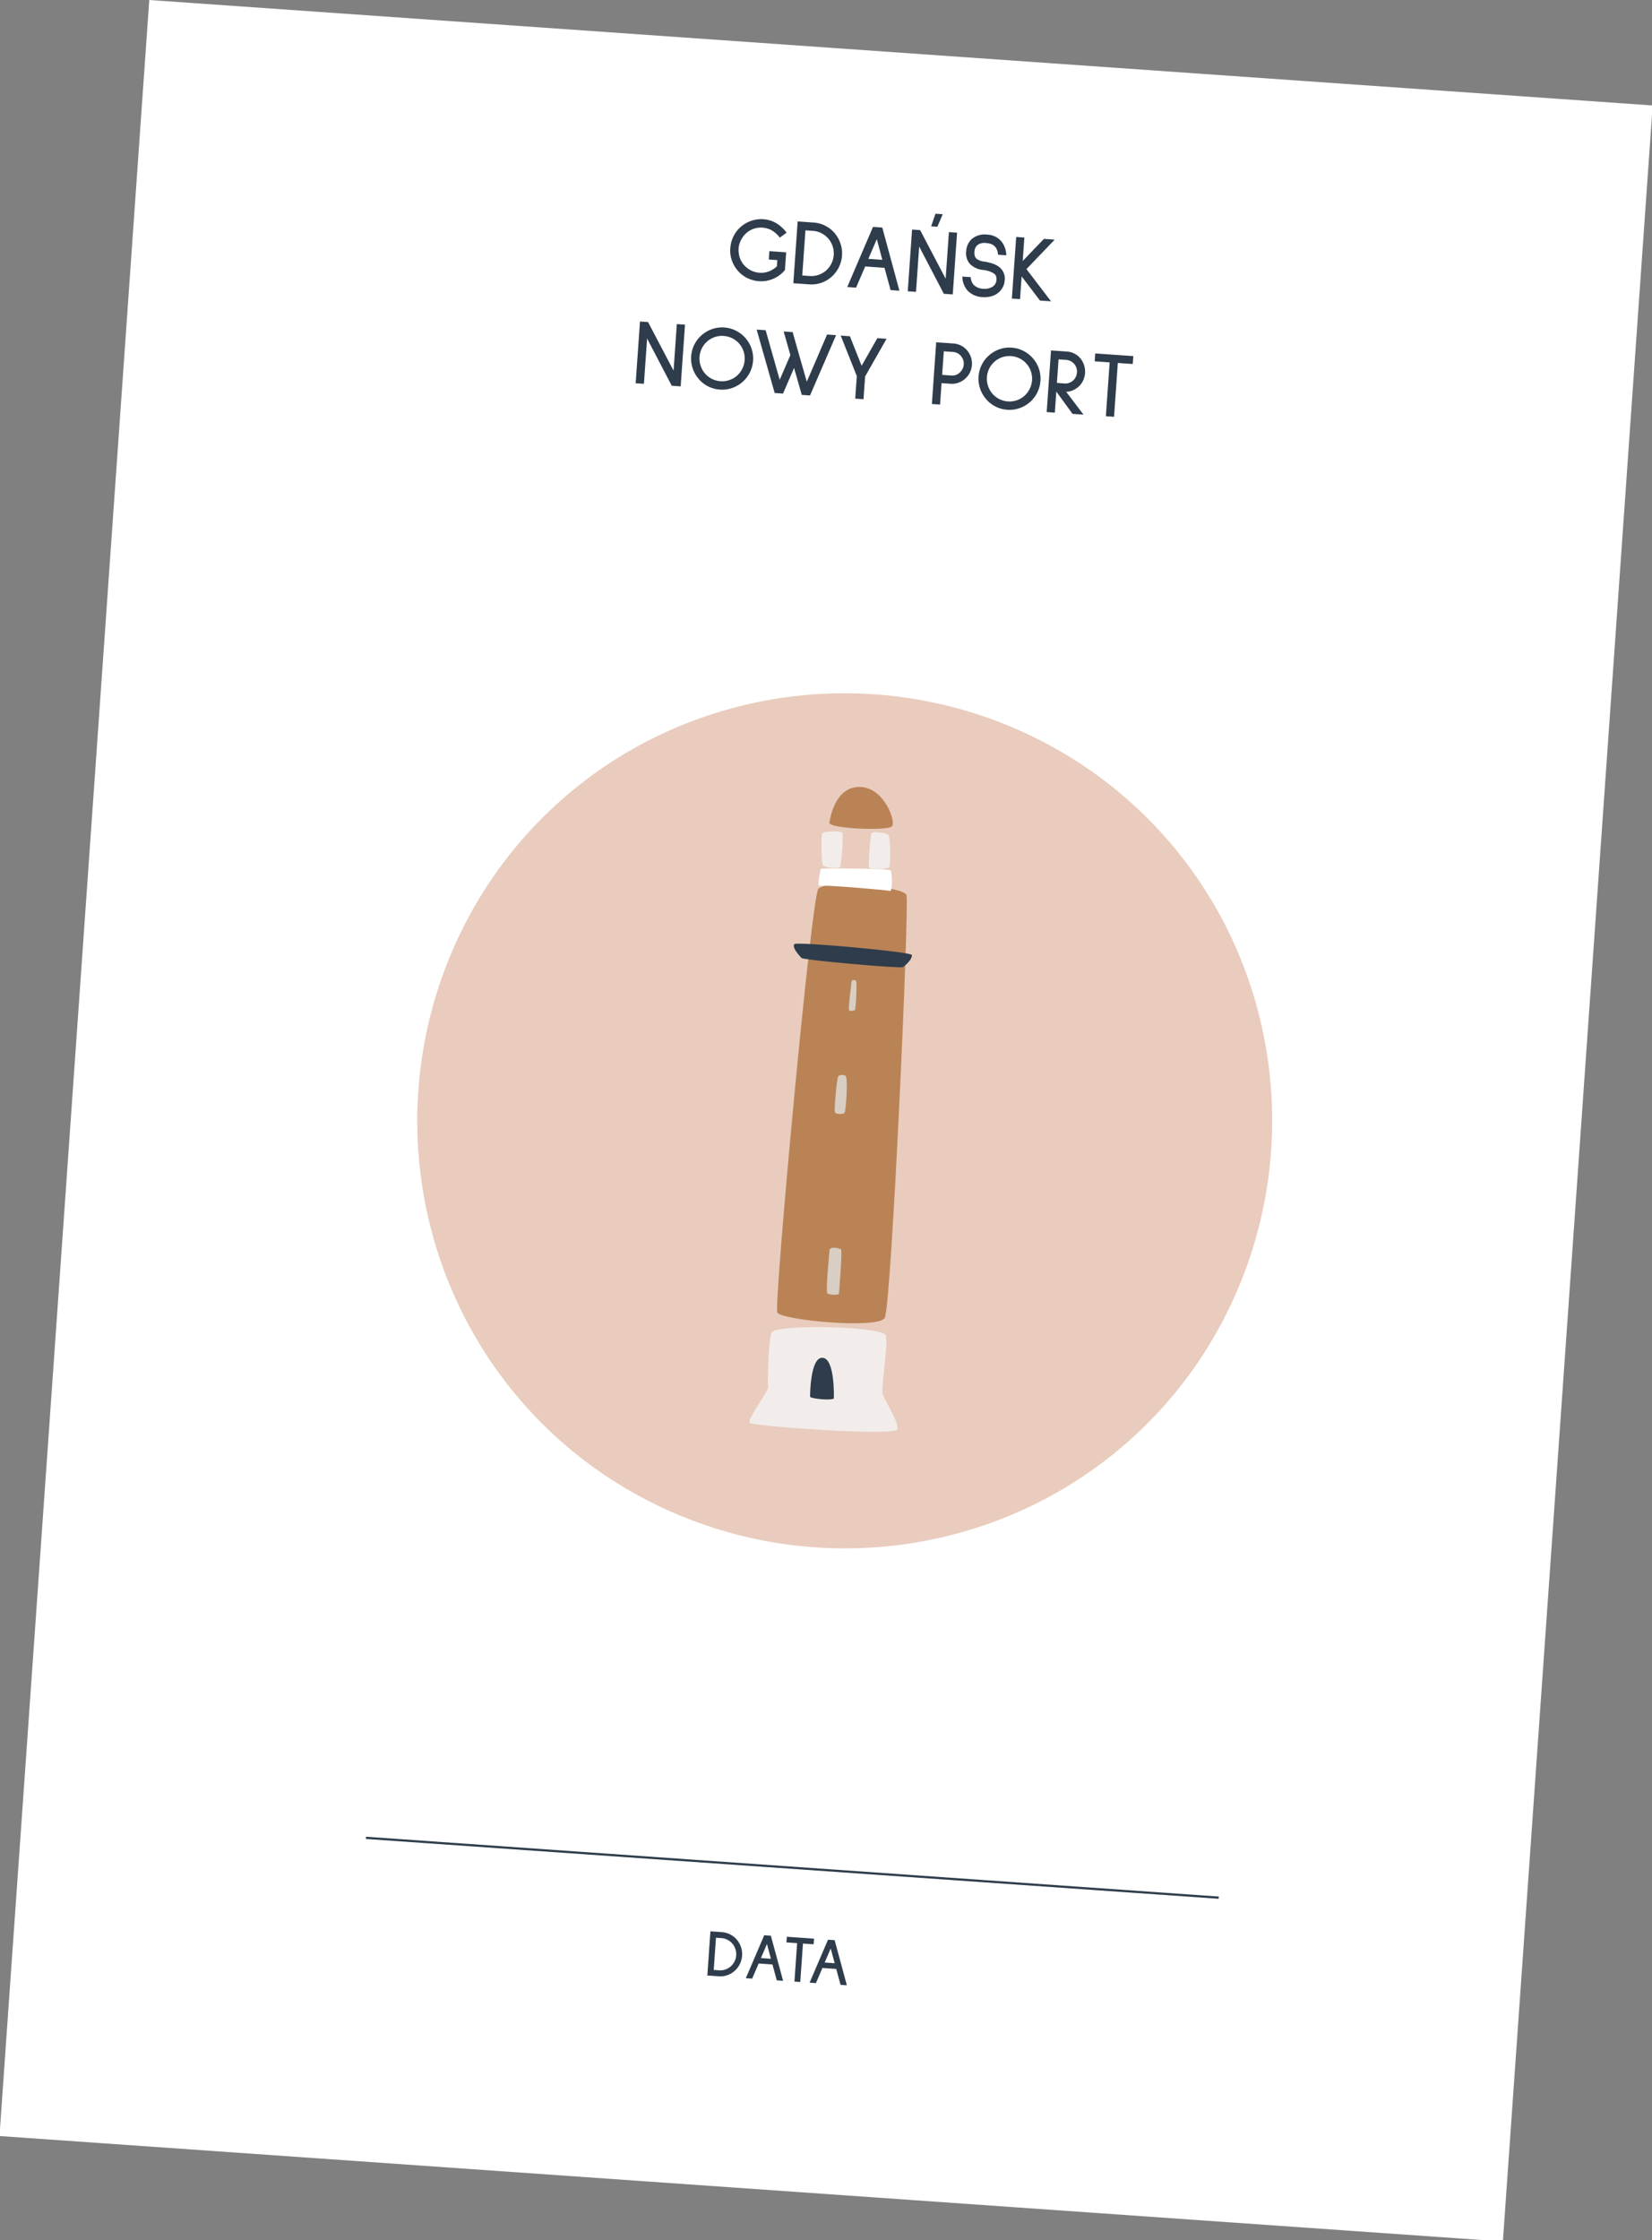 <svg xmlns="http://www.w3.org/2000/svg" width="373.099" height="505.818" viewBox="0 0 373.099 505.818">
  <rect x="0" y="0" width="373.099" height="505.818" fill="#808080" stroke="none"/>
  <g id="paszport_gdańsk" data-name="paszport gdańsk" transform="matrix(0.998, 0.07, -0.07, 0.998, 33.711, 0)">
    <rect id="Rectangle_502" data-name="Rectangle 502" width="340.217" height="483.263" fill="#fff"/>
    <line id="Line_1033" data-name="Line 1033" x2="192.986" transform="translate(77.817 410.343)" fill="none" stroke="#2e3c4b" stroke-miterlimit="10" stroke-width="0.5"/>
    <path id="Path_2845" data-name="Path 2845" d="M201.977,286.27a95.681,95.681,0,0,0,35.136-35.136,97.17,97.17,0,0,0,0-96.857,95.742,95.742,0,0,0-35.136-35.136,97.172,97.172,0,0,0-96.858,0,95.677,95.677,0,0,0-35.135,35.136,97.17,97.17,0,0,0,0,96.857,95.616,95.616,0,0,0,35.135,35.136,97.172,97.172,0,0,0,96.858,0Z" transform="translate(20.761 38.648)" fill="#e9ccbd"/>
    <g id="gdansk_nowy_kolor" data-name="gdansk nowy kolor" transform="translate(157.595 165.935)">
      <path id="Path_2846" data-name="Path 2846" d="M121.521,139.341c1.959-2.177,19.107-1.811,19.926.037s3.116,92.894,1.783,95.565-23.358,2.114-24.277.472S120.043,140.983,121.521,139.341Z" transform="translate(-114.396 -115.776)" fill="#ba8356"/>
      <path id="Path_2847" data-name="Path 2847" d="M128.492,121.664c5.161,0,8.359,7.23,7.473,8.373s-14.306,1.534-14.141.154C121.894,129.613,122.365,121.665,128.492,121.664Z" transform="translate(-113.267 -121.664)" fill="#ba8356"/>
      <path id="Path_2848" data-name="Path 2848" d="M145.075,225.3c-.372-1.649.483-10.8-.138-13.028s-24.73-.848-25.728.974c-.689,1.26-.241,10.964,0,12.5.138.877-4.276,7.591-3.587,8.286s32.834.772,33.317-.848S145.352,226.521,145.075,225.3Z" transform="translate(-115.549 -89.112)" fill="#f2edea"/>
      <path id="Path_2849" data-name="Path 2849" d="M128.9,129.413c.17-.754,3.543-.442,3.938,0s.967,6.828.636,7.238-4.422.938-4.573.275A47.737,47.737,0,0,1,128.9,129.413Z" transform="translate(-110.745 -119.01)" fill="#f2edea"/>
      <path id="Path_2850" data-name="Path 2850" d="M125.388,137.113c-.17.754-3.543.442-3.937,0s-.967-6.828-.636-7.238,4.422-.94,4.573-.277A47.587,47.587,0,0,1,125.388,137.113Z" transform="translate(-113.669 -118.891)" fill="#f2edea"/>
      <path id="Path_2851" data-name="Path 2851" d="M121.03,135.846c.232-.119,15.357-1.177,15.743-.708s.791,4.735.179,4.615c-.682-.135-14.726-.383-15.922-.049C120.324,139.9,121.03,135.846,121.03,135.846Z" transform="translate(-113.669 -116.805)" fill="#fff"/>
      <path id="Path_2852" data-name="Path 2852" d="M126.821,198.516c.4-.8,2.145-.415,2.542-.237s.261,9.551.261,9.994-2.13.443-2.606.176S126.821,198.516,126.821,198.516Z" transform="translate(-111.478 -93.877)" fill="#d9cec4"/>
      <path id="Path_2853" data-name="Path 2853" d="M128.238,178c-.664.355-1.9.356-2.122-.089s-.142-7.606.215-8.189c.225-.368,1.5-.445,1.727,0C128.514,170.6,128.65,177.784,128.238,178Z" transform="translate(-111.749 -104.287)" fill="#d9cec4"/>
      <path id="Path_2854" data-name="Path 2854" d="M128.561,160.377c-.123.075-1.047.445-1.294.089s.109-6.425.109-6.6.856-.443,1.046,0S128.82,160.22,128.561,160.377Z" transform="translate(-111.318 -110.036)" fill="#d9cec4"/>
      <path id="Path_2855" data-name="Path 2855" d="M130.676,225.316s-.316-8.983-3.176-8.983-2.2,8.983-2.2,8.983C125.617,225.736,130.078,225.86,130.676,225.316Z" transform="translate(-112.027 -87.216)" fill="#2e3c4b"/>
      <path id="Path_2856" data-name="Path 2856" d="M117.478,148.445c.436-.623,26.211-.116,26.591.58s-1.207,2.507-1.794,2.893-22.574,0-23-.462S116.894,149.281,117.478,148.445Z" transform="translate(-114.887 -112.022)" fill="#2e3c4b"/>
    </g>
    <path id="Path_2860" data-name="Path 2860" d="M-25.336-1.344a7.348,7.348,0,0,1-.966.609,6.808,6.808,0,0,1-3.255.819,6.728,6.728,0,0,1-2.058-.315,6.59,6.59,0,0,1-2.373-1.26,7.026,7.026,0,0,1-1.743-2.142,6.549,6.549,0,0,1-.8-3.213,6.35,6.35,0,0,1,.042-.84,7.139,7.139,0,0,1,.6-2.194,6.649,6.649,0,0,1,1.229-1.838,7.233,7.233,0,0,1,1.733-1.344,6.858,6.858,0,0,1,2.089-.756,6.624,6.624,0,0,1,1.3-.126,6.692,6.692,0,0,1,3.318.882A8.518,8.518,0,0,1-24.1-11.277l-1.449,1.218a6.3,6.3,0,0,0-2.163-1.617,5.37,5.37,0,0,0-1.911-.357,4.965,4.965,0,0,0-2.352.588,4.96,4.96,0,0,0-2.142,2.268A4.8,4.8,0,0,0-34.66-6.93a4.944,4.944,0,0,0,.189,1.344,4.739,4.739,0,0,0,1.806,2.709,4.984,4.984,0,0,0,1.449.777,5.027,5.027,0,0,0,1.638.273,4.918,4.918,0,0,0,2.09-.451,5.461,5.461,0,0,0,1.732-1.271V-4.956h-1.932v-1.89h3.8v3.99A6.511,6.511,0,0,1-25.336-1.344ZM-21.788,0V-13.986h3.612a6.748,6.748,0,0,1,2.667.535,6.98,6.98,0,0,1,2.226,1.5A7.381,7.381,0,0,1-11.8-9.691a6.876,6.876,0,0,1,.536,2.7,6.876,6.876,0,0,1-.536,2.7,7.123,7.123,0,0,1-1.48,2.237A6.819,6.819,0,0,1-15.508-.535,6.748,6.748,0,0,1-18.175,0Zm1.89-12.1V-1.89h1.722a4.9,4.9,0,0,0,1.942-.4,5.119,5.119,0,0,0,1.627-1.092A5.222,5.222,0,0,0-13.524-5.03a5.065,5.065,0,0,0,.389-1.964,5.065,5.065,0,0,0-.389-1.964A5.222,5.222,0,0,0-14.606-10.6,5.119,5.119,0,0,0-16.233-11.7a4.9,4.9,0,0,0-1.942-.4ZM.221,0-1.5-4.914H-5.869L-7.591,0H-9.586l4.851-13.944h2.1L2.216,0ZM-3.685-11.235l-1.6,4.557H-2.11ZM12.274,0l-6.3-10.248V0H4.106V-13.965H5.932l6.51,10.542V-13.965h1.848V0ZM9.755-14.994H8.347l.777-2.9h1.638ZM23.846-9.66A3.237,3.237,0,0,0,23.4-11a2.3,2.3,0,0,0-.934-.83,3.328,3.328,0,0,0-1.418-.262,2.656,2.656,0,0,0-2,.609,2.132,2.132,0,0,0-.546,1.575,2.315,2.315,0,0,0,.168.955,1.441,1.441,0,0,0,.5.6,3.514,3.514,0,0,0,1.659.462,11.594,11.594,0,0,1,1.985.325,5.335,5.335,0,0,1,1.417.6,3.316,3.316,0,0,1,1.533,3.024,3.7,3.7,0,0,1-.315,1.512,4.193,4.193,0,0,1-.882,1.281,4.228,4.228,0,0,1-1.586.966,5.789,5.789,0,0,1-1.9.315,4.933,4.933,0,0,1-3.549-1.26,4.985,4.985,0,0,1-1.365-3.024l.042-.021H18.07a2.747,2.747,0,0,0,.756,1.659,3.123,3.123,0,0,0,2.2.756,3.316,3.316,0,0,0,2.1-.609,1.911,1.911,0,0,0,.777-1.575,2.294,2.294,0,0,0-.116-.766,1.3,1.3,0,0,0-.431-.578A5.319,5.319,0,0,0,20.7-5.985,4.82,4.82,0,0,1,17.671-7.14a3.66,3.66,0,0,1-1.029-2.772,3.947,3.947,0,0,1,1.113-2.919,4.428,4.428,0,0,1,3.276-1.176,4.393,4.393,0,0,1,3.4,1.323,5.263,5.263,0,0,1,1.3,3.024ZM34.03,0,29.516-5.145V0H27.667V-13.944h1.848v5.313l4.431-5.313h2.436l-5.9,7.077L36.529,0ZM-47.544,25l-6.3-10.248V25h-1.869V11.035h1.827l6.51,10.542V11.035h1.848V25Zm10.9.1a6.876,6.876,0,0,1-2.7-.535,6.789,6.789,0,0,1-2.236-1.522,7.029,7.029,0,0,1-1.512-2.257,6.913,6.913,0,0,1-.546-2.72,6.876,6.876,0,0,1,.535-2.7,7.024,7.024,0,0,1,1.522-2.257A7.093,7.093,0,0,1-39.344,11.6a6.762,6.762,0,0,1,2.7-.546,6.837,6.837,0,0,1,2.709.546,7.06,7.06,0,0,1,2.247,1.512,7.06,7.06,0,0,1,1.512,2.247,6.837,6.837,0,0,1,.546,2.709,6.913,6.913,0,0,1-.546,2.72,7.029,7.029,0,0,1-1.512,2.257,7.06,7.06,0,0,1-2.247,1.512A6.837,6.837,0,0,1-36.645,25.1Zm0-12.138a5.065,5.065,0,0,0-1.964.389,5.051,5.051,0,0,0-1.648,1.1,5.051,5.051,0,0,0-1.1,1.648,5.065,5.065,0,0,0-.389,1.964,5.153,5.153,0,0,0,.4,2.006,5.06,5.06,0,0,0,1.092,1.648,5.051,5.051,0,0,0,1.648,1.1,5.065,5.065,0,0,0,1.964.389,5.065,5.065,0,0,0,1.964-.389,5.051,5.051,0,0,0,1.648-1.1,5.06,5.06,0,0,0,1.092-1.648,5.153,5.153,0,0,0,.4-2.006,5.065,5.065,0,0,0-.389-1.964,5.051,5.051,0,0,0-1.1-1.648,5.051,5.051,0,0,0-1.648-1.1A5.065,5.065,0,0,0-36.645,12.967ZM-16.254,25h-1.869l-2.163-5.943L-22.365,25h-1.89l-5.061-13.986h2.037l3.948,10.941,2.016-5.733-1.89-5.208h2.037l1.848,5.124,2.121,5.817,3.822-10.941h2.037Zm12.1-5.145V25H-6.027V19.9l-4.263-8.862h2.079L-5.1,17.5-2,11.035H.084Zm17.325.294V25H11.319V11.035h3.927a4.323,4.323,0,0,1,1.7.346,4.523,4.523,0,0,1,1.449.977,4.737,4.737,0,0,1,.977,1.481,4.551,4.551,0,0,1-.977,4.967,4.67,4.67,0,0,1-1.449.987,4.214,4.214,0,0,1-1.7.357Zm0-7.2V18.28h2.079a2.448,2.448,0,0,0,1.848-.8,2.662,2.662,0,0,0,0-3.759,2.524,2.524,0,0,0-1.848-.777ZM28.392,25.1a6.876,6.876,0,0,1-2.7-.535,6.789,6.789,0,0,1-2.236-1.522,7.029,7.029,0,0,1-1.512-2.257,7.056,7.056,0,0,1-.01-5.418,7.123,7.123,0,0,1,3.759-3.77,6.762,6.762,0,0,1,2.7-.546A6.837,6.837,0,0,1,31.1,11.6a7.057,7.057,0,0,1,3.759,3.759,6.837,6.837,0,0,1,.546,2.709,6.913,6.913,0,0,1-.546,2.72A7.029,7.029,0,0,1,31.1,24.559,6.837,6.837,0,0,1,28.392,25.1Zm0-12.138a5.09,5.09,0,0,0-5.1,5.1,5.153,5.153,0,0,0,.4,2.006,5.085,5.085,0,0,0,9.408,0,5.153,5.153,0,0,0,.4-2.006,5.09,5.09,0,0,0-5.1-5.1ZM45.633,25H43.155l-4.011-4.767V25H37.3V11.056h3.591a4.327,4.327,0,0,1,3.15,1.323,4.77,4.77,0,0,1,.945,1.481,4.784,4.784,0,0,1,.042,3.412,4.378,4.378,0,0,1-.84,1.386,4.58,4.58,0,0,1-1.281,1,4.2,4.2,0,0,1-1.533.472ZM39.144,12.946V18.28h1.743a2.5,2.5,0,0,0,1.008-.21,2.694,2.694,0,0,0,.84-.567,2.8,2.8,0,0,0,.557-.861,2.669,2.669,0,0,0,.2-1.029,2.608,2.608,0,0,0-1.6-2.457,2.5,2.5,0,0,0-1.008-.21Zm13.4-.126V25H50.694V12.82H47.313V11.035h8.61V12.82Z" transform="translate(171.298 53.596)" fill="#2e3c4b"/>
    <path id="Path_2859" data-name="Path 2859" d="M-15.712,0V-9.99h2.58a4.82,4.82,0,0,1,1.905.382,4.986,4.986,0,0,1,1.59,1.073A5.272,5.272,0,0,1-8.58-6.922,4.912,4.912,0,0,1-8.2-4.995,4.912,4.912,0,0,1-8.58-3.068a5.088,5.088,0,0,1-1.057,1.6,4.87,4.87,0,0,1-1.59,1.087A4.82,4.82,0,0,1-13.132,0Zm1.35-8.64v7.29h1.23a3.5,3.5,0,0,0,1.388-.285,3.656,3.656,0,0,0,1.162-.78A3.73,3.73,0,0,0-9.81-3.592a3.618,3.618,0,0,0,.278-1.4A3.618,3.618,0,0,0-9.81-6.4a3.73,3.73,0,0,0-.773-1.177,3.656,3.656,0,0,0-1.162-.78,3.5,3.5,0,0,0-1.388-.285ZM.008,0l-1.23-3.51h-3.12L-5.572,0H-7l3.465-9.96h1.5L1.432,0Zm-2.79-8.025L-3.922-4.77h2.265Zm8.1-.675V0H4V-8.7H1.582V-9.975h6.15V-8.7ZM14.438,0l-1.23-3.51h-3.12L8.858,0H7.433L10.9-9.96h1.5L15.863,0Zm-2.79-8.025L10.508-4.77h2.265Z" transform="translate(172.579 435.94)" fill="#2e3c4b"/>
  </g>
</svg>
